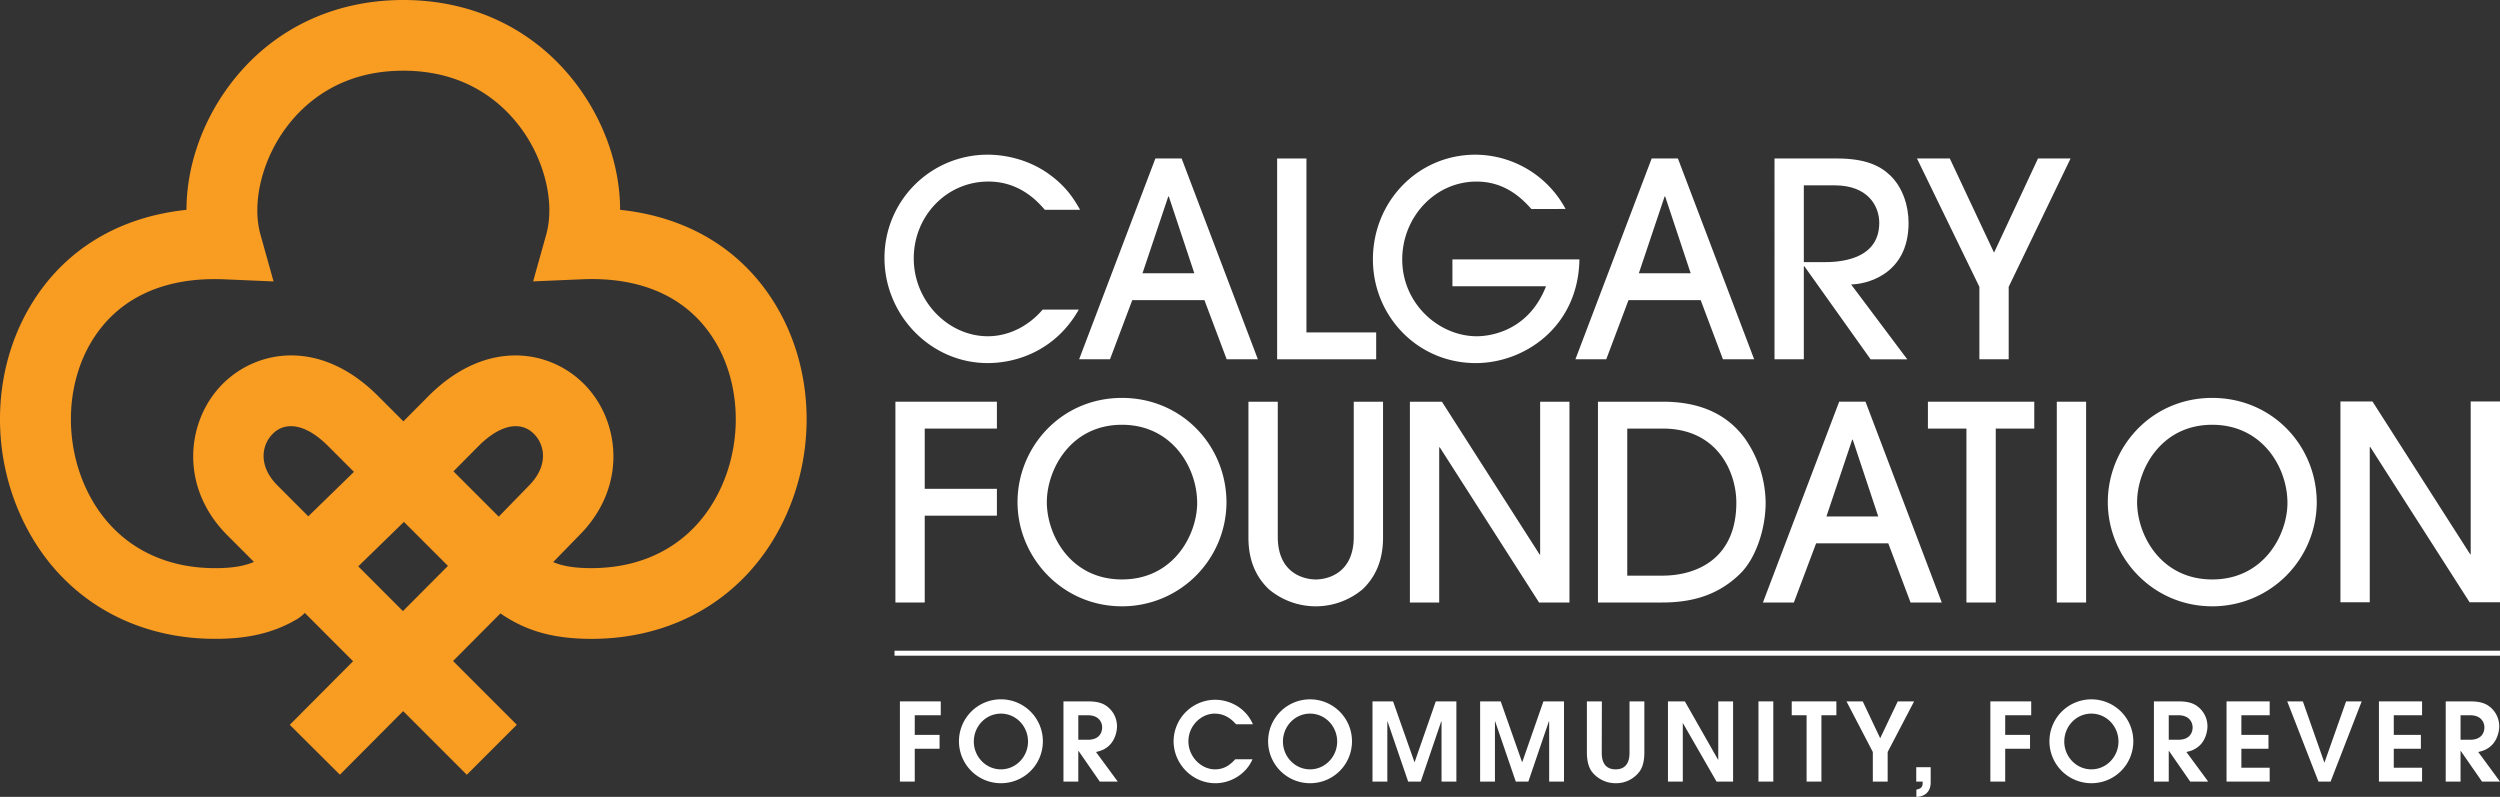 <svg id="Layer_1" data-name="Layer 1" xmlns="http://www.w3.org/2000/svg" viewBox="0 0 2000 637.5"><rect x="0" y="0" width="2000" height="637.5" fill="#333333" stroke="none"/><defs><style>.cls-1{fill:#f99c22;}.cls-2{fill:#fff;}</style></defs><title>01_Primary_Colour_KO</title><path class="cls-1" d="M619.69,242.6c-26.63-43.23-69.82-69.1-123.61-74.73,0-34.32-12.36-70.67-35.24-100.82C428,23.81,378.93,0,322.64,0S217.27,23.81,184.45,67.06c-22.89,30.14-35.26,66.5-35.25,100.81-53.77,5.63-97,31.5-123.6,74.72C-7.76,296.74-8.58,368.85,23.52,426.31c30.08,53.87,84.23,84.76,148.57,84.76h0c25.2,0,44.31-4.24,62-13.74l-.05-.09a32.66,32.66,0,0,0,9.82-6.91L282.45,529l-50.64,50.86,40.08,39.9,50.64-50.86,50.91,50.9,40-40-51-51,37.91-38.08c18.57,12.83,39.94,20.37,72.8,20.37h.05c64.34,0,118.5-30.89,148.58-84.75C653.88,368.86,653.06,296.74,619.69,242.6ZM246.64,413.05l-24.7-24.74c-15.45-15.46-12.79-32.2-3.77-41.21a20,20,0,0,1,14.56-6.16c8.92,0,19.23,5.37,29.68,15.81l20.75,20.75Zm75.71,75.83-35.74-35.81,36.54-35.56,35.21,35.2ZM423.09,388.56,399,413.32l-36.24-36.24,20.15-20.33c16.88-16.87,33.42-20.48,44.25-9.65C436.13,356.11,438.79,372.85,423.09,388.56ZM572.4,398.74c-20.08,36-55.32,55.76-99.21,55.76h0c-13.13,0-22.48-1.43-30.66-4.83l20.84-21.38C502.45,389.18,496,336,467.11,307.11c-27.58-27.59-78.22-36.34-124.31,9.73l-20.08,20.24L302.4,316.76c-46-46-96.64-37.25-124.23-9.65-28.85,28.85-35.33,82.07,3.76,121.17l21.22,21.25c-6.28,2.7-15.31,5-31,5h0c-43.88,0-79.12-19.8-99.21-55.77-21.91-39.24-21.57-90.06.86-126.47,21-34,57.65-51,106.11-48.82l38.93,1.67-10.48-37.53c-7.13-25.55,1.38-60.24,21.18-86.33C245,80.86,273.7,56.56,322.64,56.56s77.67,24.3,93.15,44.69C435.59,127.33,444.1,162,437,187.58L426.5,225.11l38.93-1.67c48.45-2.14,85.14,14.79,106.11,48.82C594,308.68,594.32,359.5,572.4,398.74Z"/><rect class="cls-2" x="715.62" y="520.57" width="1284.38" height="3.98"/><path class="cls-2" d="M864.06,167.82c-4.12-7.17-10.2-18-24.75-28.44-17.36-12.59-36.9-15.63-49-15.63a82.41,82.41,0,0,0-82.72,82.71c0,45.58,36.91,84,82.5,84,25,0,55.14-11.29,72.94-42.77H834.11C823,260.73,807.19,269,790.26,269,758.77,269,731,241.19,731,206.67c0-33.86,26.27-61.43,59.7-61.43,26,0,40.38,17.15,45.15,22.58Z"/><path class="cls-2" d="M1006.3,287.43l-61-160.64h-21l-61,160.64H888l17.81-47.32h57.74l17.8,47.32Zm-50.8-68.82H914l20.62-61.43h.43l20.41,61.43Z"/><polygon class="cls-2" points="1100.94 287.43 1100.94 265.94 1045.15 265.94 1045.15 126.79 1021.71 126.79 1021.71 287.43 1100.94 287.43 1100.94 287.43"/><path class="cls-2" d="M1252.46,167.17a82.3,82.3,0,0,0-72.07-43.42c-46.24,0-82.06,37.55-82.06,83.79,0,44.94,35.39,82.93,82.28,82.93,39.07,0,82.06-29.09,82.92-82.93H1161.94V229h74.89c-15.41,39.51-50.79,40-55.35,40-30.4,0-59.7-26.05-59.7-61.44,0-33.65,26-62.3,59.48-62.3,23.66,0,37.12,14.54,43.85,21.93Z"/><path class="cls-2" d="M1403.33,287.43l-61-160.64h-21l-61,160.64H1285l17.8-47.32h57.75l17.8,47.32Zm-50.79-68.82h-41.47l20.62-61.43h.44l20.41,61.43Z"/><path class="cls-2" d="M1526.85,178.24c0-13.46-4.56-28.22-14.76-38-8.47-8-20.19-13.46-42.77-13.46h-49.71V287.43h23.45V213h.43l53,74.46h29.31l-44.94-59.92c10.42,0,46-6.72,46-49.27Zm-23.44,0c0,31-34.74,31.47-44.29,31.47h-16.06V148.28h24.75c26.48,0,35.6,16.5,35.6,30Z"/><polygon class="cls-2" points="1606.95 287.43 1606.95 229.47 1656.45 126.79 1630.4 126.79 1595.23 202.12 1559.85 126.79 1533.58 126.79 1583.51 229.47 1583.51 287.43 1606.95 287.43 1606.95 287.43"/><polygon class="cls-2" points="739.78 482.01 739.78 412.54 797.52 412.54 797.52 391.05 739.78 391.05 739.78 342.86 797.52 342.86 797.52 321.37 716.33 321.37 716.33 482.01 739.78 482.01 739.78 482.01"/><path class="cls-2" d="M981.18,402.12c0-45.8-35.82-83.79-83.58-83.79-49.06,0-83.58,39.72-83.58,83.36,0,44.06,35.6,83.36,83.58,83.36a83.47,83.47,0,0,0,83.58-82.93Zm-23.45.22c0,25.18-18.67,61.22-60.13,61.22-41.25,0-60.13-35.6-60.13-61.87,0-25.62,18.66-61.87,60.13-61.87,39.94,0,60.13,34.08,60.13,62.52Z"/><path class="cls-2" d="M1106.43,321.37H1083V429.48c0,29.73-21.7,34.08-30.39,34.08s-30.39-4.35-30.39-34.08V321.37H998.75V430.13c0,18.23,6.08,31.47,16.29,41.24a58.39,58.39,0,0,0,75.11,0c10.2-9.77,16.28-23,16.28-41.24V321.37Z"/><polygon class="cls-2" points="1255.56 482.01 1255.56 321.37 1232.12 321.37 1232.12 443.58 1231.68 443.58 1153.53 321.37 1127.92 321.37 1127.92 482.01 1151.36 482.01 1151.36 357.84 1151.8 357.84 1231.25 482.01 1255.56 482.01 1255.56 482.01"/><polygon class="cls-2" points="2000 481.81 2000 321.17 1976.56 321.17 1976.56 443.38 1976.12 443.38 1897.97 321.17 1872.35 321.17 1872.35 481.81 1895.8 481.81 1895.8 357.64 1896.23 357.64 1975.68 481.81 2000 481.81 2000 481.81"/><path class="cls-2" d="M1412.51,402.12a91,91,0,0,0-16.5-51.23c-12.15-16.71-32.12-29.52-65.56-29.52h-52.09V482h51.23c22.57,0,44.28-5,62.73-23.23,11.94-11.72,20.19-34.95,20.19-56.66Zm-23.44,0c0,44.29-31,58.4-59.27,58.4h-28V342.86h28.44c43.85,0,58.83,34.95,58.83,59.26Z"/><path class="cls-2" d="M1553.4,482l-61-160.64h-21.06l-61,160.64h24.75l17.8-47.33h57.74l17.8,47.33Zm-50.8-68.82h-41.46l20.62-61.43h.44l20.4,61.43Z"/><polygon class="cls-2" points="1596.6 482.01 1596.6 342.86 1627.42 342.86 1627.42 321.37 1542.33 321.37 1542.33 342.86 1573.15 342.86 1573.15 482.01 1596.6 482.01 1596.6 482.01"/><polygon class="cls-2" points="1668.88 482.01 1668.88 321.37 1645.44 321.37 1645.44 482.01 1668.88 482.01 1668.88 482.01"/><path class="cls-2" d="M1853.4,402.12c0-45.8-35.82-83.79-83.58-83.79-49.06,0-83.57,39.72-83.57,83.36,0,44.06,35.6,83.36,83.57,83.36a83.47,83.47,0,0,0,83.58-82.93Zm-23.44.22c0,25.18-18.67,61.22-60.14,61.22-41.24,0-60.13-35.6-60.13-61.87,0-25.62,18.67-61.87,60.13-61.87,40,0,60.14,34.08,60.14,62.52Z"/><polygon class="cls-2" points="719.93 625.27 731.8 625.27 731.8 599 751.65 599 751.65 587.91 731.8 587.91 731.8 572.2 752.6 572.2 752.6 561.11 719.93 561.11 719.93 625.27 719.93 625.27"/><path class="cls-2" d="M834.29,593.37a33.56,33.56,0,1,0-33.55,33.2,33.46,33.46,0,0,0,33.55-33.2Zm-11.87-.09c0,11.88-9.45,22.2-21.68,22.2s-21.69-10.32-21.69-22.2c0-12.32,9.63-22.38,21.69-22.38s21.68,10.06,21.68,22.38Z"/><path class="cls-2" d="M887.45,596.31c4.59-4.41,6.15-11.1,6.15-15.35a19.86,19.86,0,0,0-7.54-15.52c-3.64-2.94-8.23-4.33-15.61-4.33H850.77v64.16h11.87V600.73h.18l17,24.54h14.39L876.79,601.6c3.21-.78,6.85-1.65,10.66-5.29Zm-5.72-14.39c0,3.38-1.65,9.89-11.45,9.89h-7.64V572.2h7.64c9.28,0,11.45,6.16,11.45,9.72Z"/><path class="cls-2" d="M988.2,607.42c-2.86,3-7.54,8.06-16.13,8.06-11.36,0-21.33-10.32-21.33-22.38,0-12.83,10.49-22.2,20.9-22.2,7.11,0,12.57,3.21,17.17,8.5h13.53c-6.16-14-19.6-19.59-30.27-19.59a33.4,33.4,0,0,0-33.19,33.12c0,18.13,14.9,33.64,33.46,33.64,12.31,0,24.62-7.36,29.65-19.15Z"/><path class="cls-2" d="M1081.59,593.37a33.55,33.55,0,1,0-33.55,33.2,33.45,33.45,0,0,0,33.55-33.2Zm-11.86-.09c0,11.88-9.46,22.2-21.69,22.2s-21.68-10.32-21.68-22.2c0-12.32,9.62-22.38,21.68-22.38s21.69,10.06,21.69,22.38Z"/><polygon class="cls-2" points="1097.99 625.27 1109.86 625.27 1109.86 577.14 1110.03 577.14 1126.52 625.27 1136.58 625.27 1152.97 577.14 1153.14 577.14 1153.23 577.14 1153.23 625.27 1165.1 625.27 1165.1 561.11 1148.63 561.11 1131.72 609.66 1131.55 609.66 1114.46 561.11 1097.99 561.11 1097.99 625.27 1097.99 625.27"/><polygon class="cls-2" points="1184.1 625.27 1195.96 625.27 1195.96 577.14 1196.14 577.14 1212.62 625.27 1222.68 625.27 1239.08 577.14 1239.25 577.14 1239.33 577.14 1239.33 625.27 1251.2 625.27 1251.2 561.11 1234.74 561.11 1217.82 609.66 1217.65 609.66 1200.57 561.11 1184.1 561.11 1184.1 625.27 1184.1 625.27"/><path class="cls-2" d="M1269.51,561.11v40.76c0,7.89,1.9,12.74,4,15.52a24,24,0,0,0,19.08,9.18,23.3,23.3,0,0,0,19.16-9.53c3-4.25,3.73-10,3.73-15.17V561.11h-11.87v40.76c0,3.21,0,13.61-11.11,13.61s-11.1-10.4-11.1-13.61l.09-40.76Z"/><polygon class="cls-2" points="1334.37 625.27 1346.24 625.27 1346.24 578.63 1346.41 578.63 1373.22 625.27 1386.47 625.27 1386.47 561.11 1374.61 561.11 1374.61 607.76 1374.43 607.76 1347.89 561.11 1334.37 561.11 1334.37 625.27 1334.37 625.27"/><polygon class="cls-2" points="1406.77 625.27 1418.64 625.27 1418.64 561.11 1406.77 561.11 1406.77 625.27 1406.77 625.27"/><polygon class="cls-2" points="1445.28 625.27 1457.14 625.27 1457.14 572.2 1469.11 572.2 1469.11 561.11 1433.39 561.11 1433.39 572.2 1445.28 572.2 1445.28 625.27 1445.28 625.27"/><polygon class="cls-2" points="1498.26 625.27 1510.13 625.27 1510.13 601.6 1531.28 561.11 1518.19 561.11 1504.15 590.59 1490.19 561.11 1477.18 561.11 1498.26 601.6 1498.26 625.27 1498.26 625.27"/><polygon class="cls-2" points="1592.29 625.27 1604.16 625.27 1604.16 599 1624.02 599 1624.02 587.91 1604.16 587.91 1604.16 572.2 1624.97 572.2 1624.97 561.11 1592.29 561.11 1592.29 625.27 1592.29 625.27"/><path class="cls-2" d="M1706.65,593.37a33.55,33.55,0,1,0-33.55,33.2,33.45,33.45,0,0,0,33.55-33.2Zm-11.87-.09c0,11.88-9.45,22.2-21.68,22.2s-21.68-10.32-21.68-22.2c0-12.32,9.62-22.38,21.68-22.38s21.68,10.06,21.68,22.38Z"/><path class="cls-2" d="M1759.81,596.31c4.6-4.41,6.16-11.1,6.16-15.35a19.86,19.86,0,0,0-7.54-15.52c-3.64-2.94-8.24-4.33-15.61-4.33h-19.68v64.16H1735V600.73h.17l17,24.54h14.38l-17.42-23.67c3.21-.78,6.85-1.65,10.66-5.29Zm-5.71-14.39c0,3.38-1.65,9.89-11.46,9.89H1735V572.2h7.63c9.29,0,11.46,6.16,11.46,9.72Z"/><polygon class="cls-2" points="1781.23 625.27 1815.74 625.27 1815.74 614.18 1793.1 614.18 1793.1 599 1814.78 599 1814.78 587.91 1793.1 587.91 1793.1 572.2 1815.74 572.2 1815.74 561.11 1781.23 561.11 1781.23 625.27 1781.23 625.27"/><polygon class="cls-2" points="1854.76 625.27 1864.47 625.27 1889.36 561.11 1876.87 561.11 1859.62 609.92 1859.44 609.92 1842.28 561.11 1829.79 561.11 1854.76 625.27 1854.76 625.27"/><polygon class="cls-2" points="1903.15 625.27 1937.65 625.27 1937.65 614.18 1915.02 614.18 1915.02 599 1936.7 599 1936.7 587.91 1915.02 587.91 1915.02 572.2 1937.65 572.2 1937.65 561.11 1903.15 561.11 1903.15 625.27 1903.15 625.27"/><path class="cls-2" d="M1993.24,596.31c4.59-4.41,6.15-11.1,6.15-15.35a19.88,19.88,0,0,0-7.53-15.52c-3.64-2.94-8.24-4.33-15.61-4.33h-19.68v64.16h11.87V600.73h.17l17,24.54H2000l-17.42-23.67c3.21-.78,6.85-1.65,10.66-5.29Zm-5.72-14.39c0,3.38-1.64,9.89-11.45,9.89h-7.63V572.2h7.63c9.29,0,11.45,6.16,11.45,9.72Z"/><path class="cls-2" d="M1533,625.27h5.11v1.47c0,3.91-3,4.51-5,4.94v5.82c4.24.08,11.43-2.17,11.43-11.54V613.75H1533v11.52Z"/></svg>